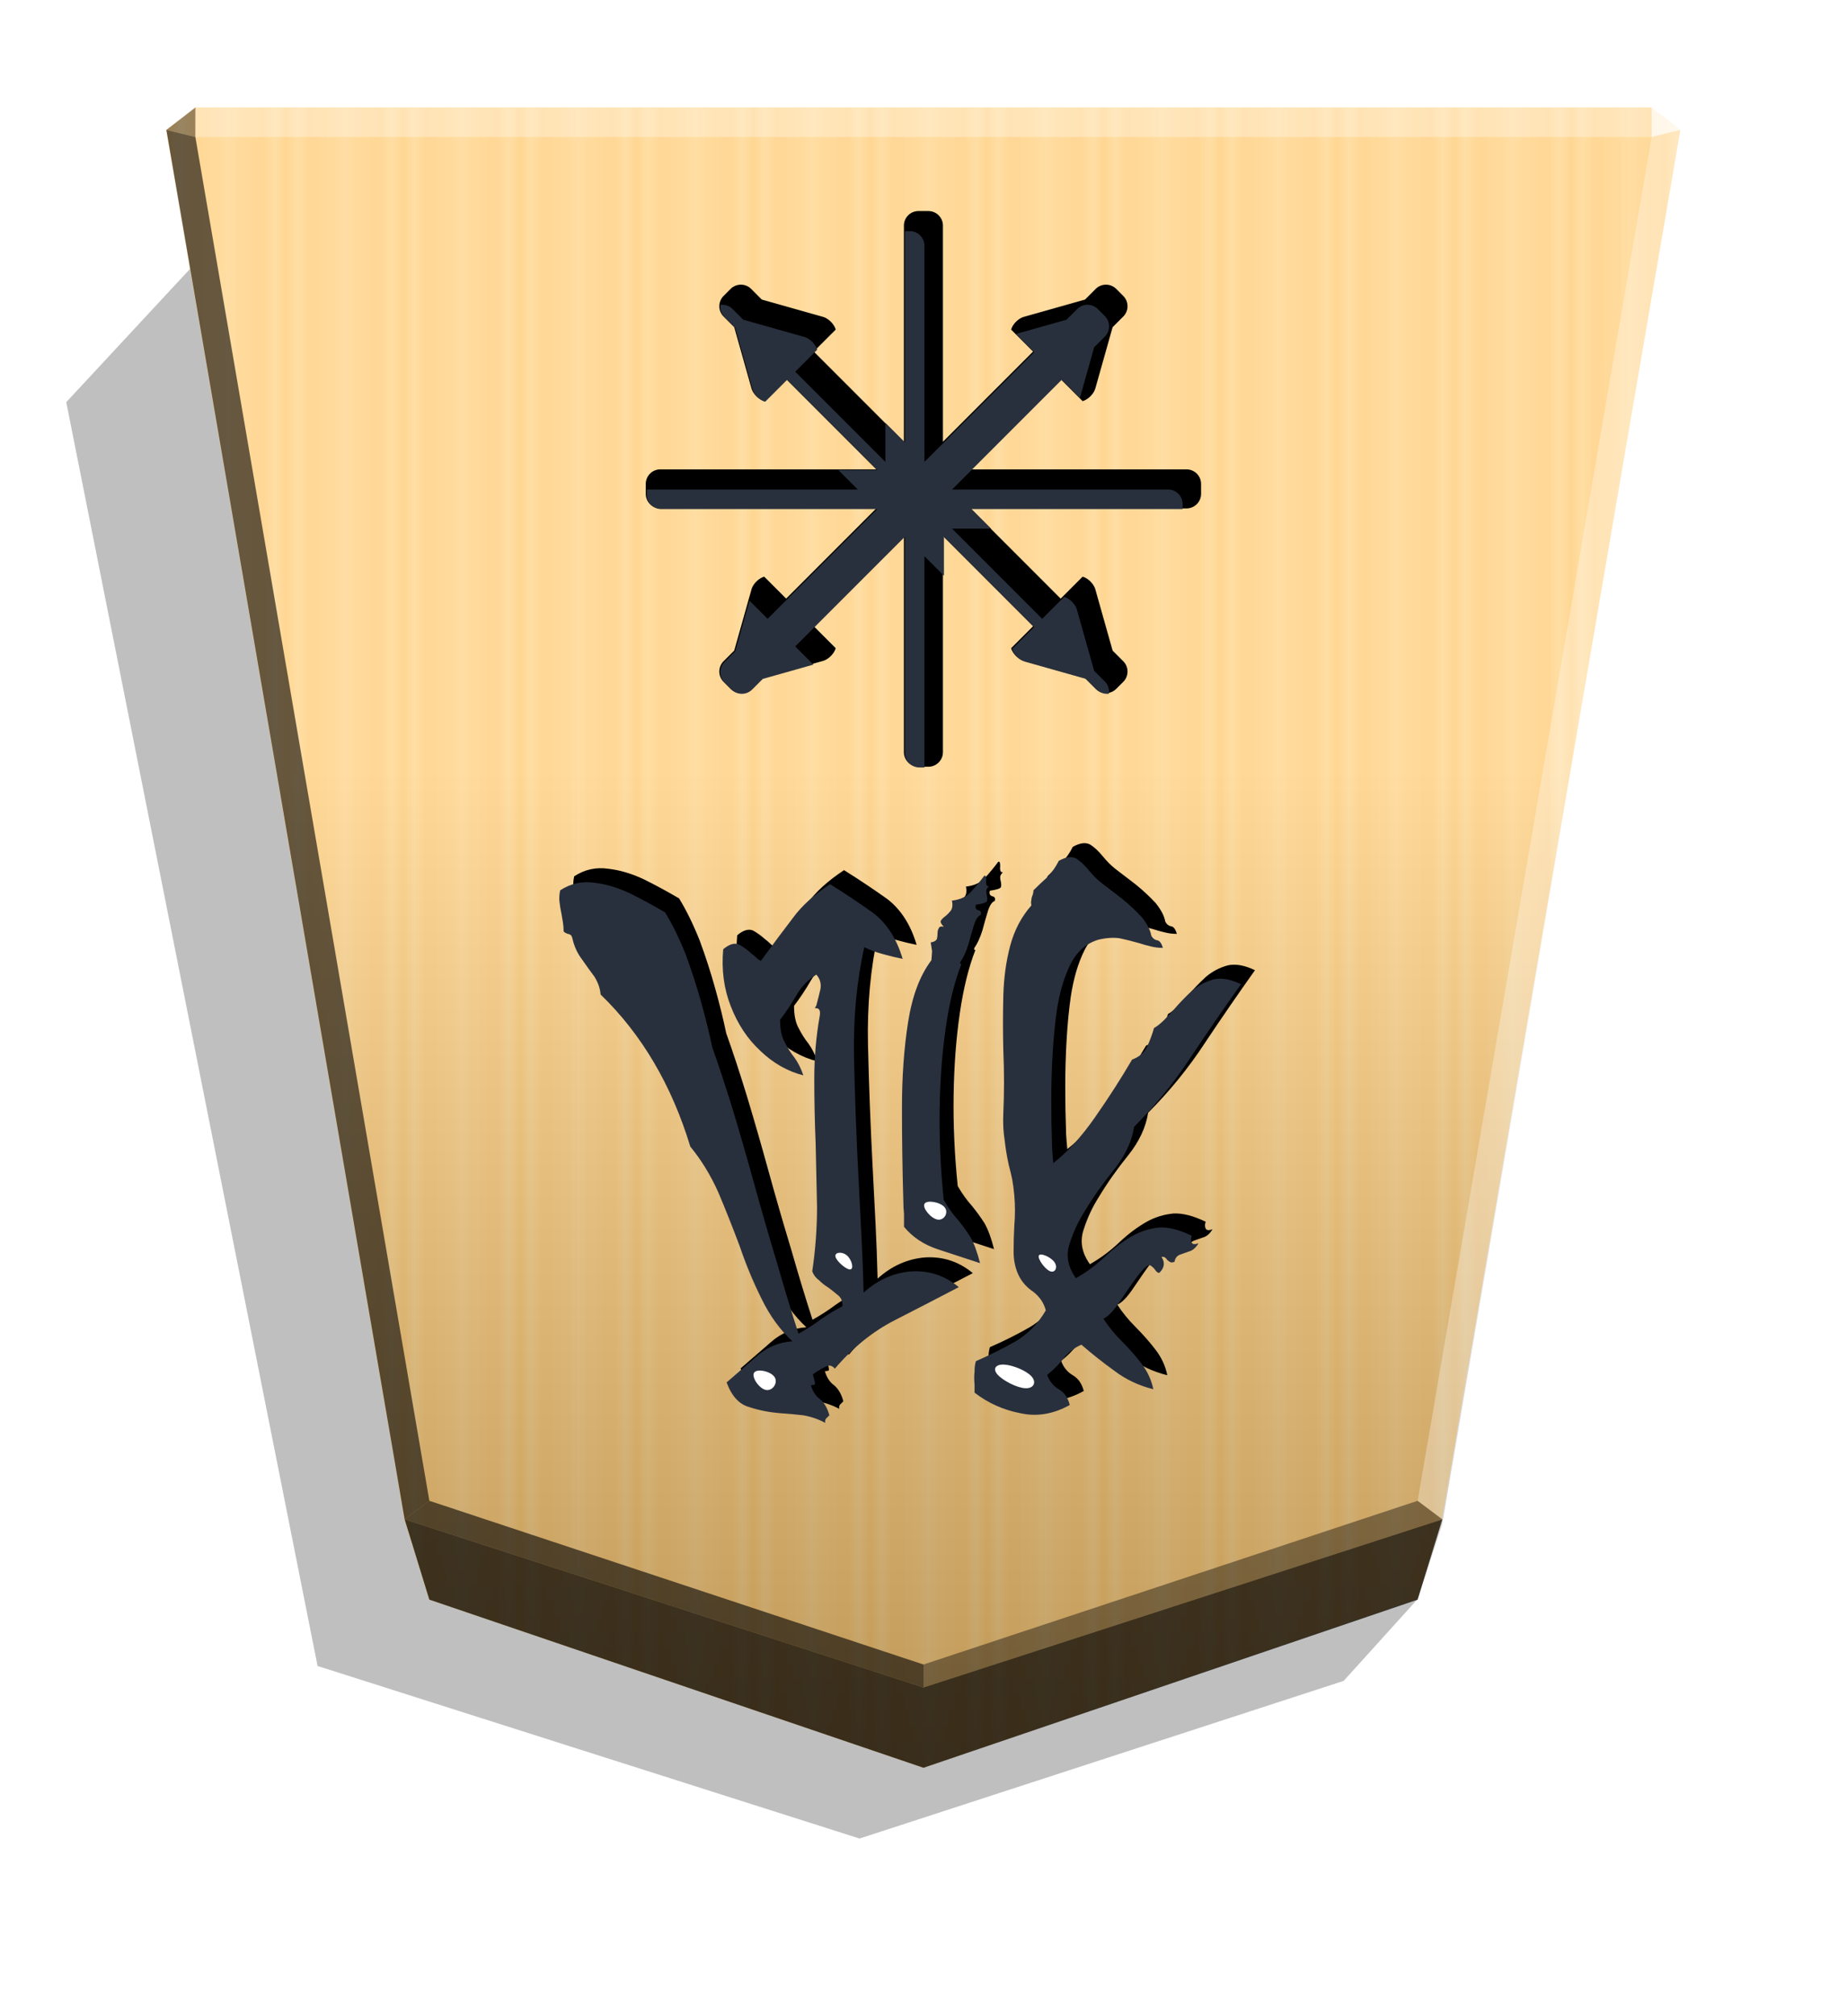 <?xml version="1.0" encoding="UTF-8" standalone="no"?>
<svg
   width="498.898"
   height="544.252"
   viewBox="0 0 1320 1440"
   version="1.1"
   id="svg109"
   sodipodi:docname="bF.svg"
   xml:space="preserve"
   inkscape:version="1.2.2 (732a01da63, 2022-12-09)"
   xmlns:inkscape="http://www.inkscape.org/namespaces/inkscape"
   xmlns:sodipodi="http://sodipodi.sourceforge.net/DTD/sodipodi-0.dtd"
   xmlns="http://www.w3.org/2000/svg"
   xmlns:svg="http://www.w3.org/2000/svg"><sodipodi:namedview
     id="namedview111"
     pagecolor="#ffffff"
     bordercolor="#000000"
     borderopacity="0.25"
     inkscape:showpageshadow="2"
     inkscape:pageopacity="0.0"
     inkscape:pagecheckerboard="0"
     inkscape:deskcolor="#d1d1d1"
     showgrid="false"
     inkscape:zoom="2.0163999"
     inkscape:cx="92.491574"
     inkscape:cy="75.877806"
     inkscape:window-width="1920"
     inkscape:window-height="974"
     inkscape:window-x="-11"
     inkscape:window-y="-11"
     inkscape:window-maximized="1"
     inkscape:current-layer="svg109" /><style
     id="style2">.B{color-interpolation-filters:sRGB}</style><defs
     id="defs59"><filter
       id="B"
       x="-0.012"
       y="-0.01"
       width="1.024"
       height="1.021"
       class="B"><feGaussianBlur
         stdDeviation="2.441"
         id="feGaussianBlur4" /></filter><filter
       id="E"
       x="-0.048"
       y="-0.048"
       width="1.096"
       height="1.096"
       class="B"><feGaussianBlur
         stdDeviation="5.51"
         id="feGaussianBlur7" /></filter><filter
       id="G"
       x="-0.048"
       y="-0.048"
       width="1.096"
       height="1.096"
       class="B"><feGaussianBlur
         stdDeviation="8.767"
         id="feGaussianBlur10" /></filter><filter
       id="H"
       x="-0.375"
       y="-0.543"
       width="1.75"
       height="2.085"
       class="B"><feGaussianBlur
         stdDeviation="1.774"
         id="feGaussianBlur13" /></filter><filter
       id="I"
       x="-0.416"
       y="-0.415"
       width="1.832"
       height="1.83"
       class="B"><feGaussianBlur
         stdDeviation="1.774"
         id="feGaussianBlur16" /></filter><filter
       id="J"
       x="-0.543"
       y="-0.935"
       width="2.085"
       height="2.871"
       class="B"><feGaussianBlur
         stdDeviation="1.774"
         id="feGaussianBlur19" /></filter><filter
       id="K"
       x="-0.354"
       y="-0.356"
       width="1.708"
       height="1.712"
       class="B"><feGaussianBlur
         stdDeviation="1.774"
         id="feGaussianBlur22" /></filter><filter
       id="L"
       x="-0.268"
       y="-0.305"
       width="1.536"
       height="1.611"
       class="B"><feGaussianBlur
         stdDeviation="1.774"
         id="feGaussianBlur25" /></filter><filter
       id="M"
       x="-0.269"
       y="-0.331"
       width="1.537"
       height="1.663"
       class="B"><feGaussianBlur
         stdDeviation="1.774"
         id="feGaussianBlur28" /></filter><filter
       id="N"
       x="-0.342"
       y="-0.348"
       width="1.684"
       height="1.697"
       class="B"><feGaussianBlur
         stdDeviation="1.774"
         id="feGaussianBlur31" /></filter><filter
       id="O"
       x="-0.164"
       y="-0.214"
       width="1.327"
       height="1.429"
       class="B"><feGaussianBlur
         stdDeviation="1.774"
         id="feGaussianBlur34" /></filter><linearGradient
       id="A"
       x1="-1430.769"
       y1="-77.47"
       x2="-1409.955"
       y2="-77.47"
       spreadMethod="reflect"
       gradientUnits="userSpaceOnUse"><stop
         offset="0"
         stop-color="#ffd285"
         id="stop37" /><stop
         offset=".232"
         stop-color="#ffcd79"
         id="stop39" /><stop
         offset=".616"
         stop-color="#ffca73"
         id="stop41" /><stop
         offset=".808"
         stop-color="#ffd386"
         id="stop43" /><stop
         offset="1"
         stop-color="#ffc86e"
         id="stop45" /></linearGradient><linearGradient
       id="C"
       x1="-904.556"
       y1="-406.052"
       x2="-904.556"
       y2="184.159"
       gradientUnits="userSpaceOnUse"><stop
         offset="0"
         id="stop48" /><stop
         offset=".599"
         stop-color="#fff"
         id="stop50" /></linearGradient><clipPath
       id="D"><path
         d="M1799.132 1043.254a7.22 7.22 0 0 0-7.237 7.237v107.141l-44.726-44.726 10.889-10.886c-.771-2.729-3.59-5.548-6.319-6.319l-30.343-8.569-5.259-5.26a7.222 7.222 0 0 0-10.237 0l-3.45 3.45a7.222 7.222 0 0 0 0 10.237l5.259 5.259 8.569 30.343c.771 2.729 3.59 5.548 6.319 6.319l10.886-10.889 44.726 44.726h-107.141a7.22 7.22 0 0 0-7.237 7.237v4.88c0 4.01 3.227 7.24 7.237 7.24h107.141l-44.726 44.726-10.886-10.889c-2.729.771-5.548 3.586-6.319 6.315l-8.569 30.347-5.259 5.259a7.222 7.222 0 0 0 0 10.237l3.45 3.45a7.222 7.222 0 0 0 10.237 0l5.266-5.266 30.337-8.565c2.729-.771 5.548-3.586 6.319-6.315l-10.889-10.886 44.726-44.726v107.138c0 4.01 3.227 7.24 7.237 7.24h4.88c4.01 0 7.24-3.23 7.24-7.24v-107.138l44.726 44.726-10.889 10.886c.771 2.729 3.586 5.545 6.315 6.315l30.34 8.565 5.266 5.266a7.222 7.222 0 0 0 10.237 0l3.45-3.45a7.222 7.222 0 0 0 0-10.237l-5.266-5.266-8.565-30.34c-.771-2.729-3.586-5.545-6.315-6.315l-10.886 10.889-44.726-44.726h107.138c4.01 0 7.24-3.23 7.24-7.24v-4.88c0-4.01-3.23-7.237-7.24-7.237H1824.94l44.726-44.726 10.886 10.889c2.729-.771 5.545-3.59 6.315-6.319l8.565-30.337 5.266-5.266a7.222 7.222 0 0 0 0-10.237l-1.725-1.725-1.725-1.725a7.222 7.222 0 0 0-10.237 0l-5.259 5.26-30.347 8.569c-2.729.771-5.545 3.59-6.315 6.319l10.889 10.886-44.726 44.726V1050.49c0-4.01-3.23-7.237-7.24-7.237zm2.438 137.74h.01v.01h-.01z"
         stroke-width="1.534"
         id="path53" /></clipPath><clipPath
       id="F"><path
         d="M437.138 772.814c15.197 17.223 39.006 34.953 63.828 43.058 18.743 6.079 37.993 6.585 55.216-2.533 32.42 5.066 55.216.507 80.038 1.52-1.013 10.131 3.039 26.342-4.053 30.901-23.809 0-48.124 5.066-71.933 7.599-8.105 1.013-16.717-5.066-21.783 3.546 14.691 20.263 53.696 29.888 95.742 19.25 1.013 11.145 2.026 17.73-2.026 30.901-35.46 2.026-67.374 1.52-95.742 13.171 7.092 14.69 26.848 23.809 51.164 26.848 7.599-7.599 24.822-6.079 40.526-6.079-5.572 21.276 7.092 31.407 12.158 44.072-31.914 6.585-81.051 1.013-119.044 4.053.507 24.315 45.591 32.42 67.374 29.381 27.355-4.053 60.788-2.533 88.65-4.559 43.058-3.039 83.584-12.664 123.096-15.197 3.546-1.013-.507-9.118 3.546-9.625 8.105-.507 10.131 5.572 19.756 3.546 5.572-10.131-4.559-15.704-6.079-24.822-15.197-4.559-20.769-17.223-21.276-35.966-1.013-39.006 0-107.899 9.625-141.839-11.651-10.638-18.236-26.848-31.407-35.966-2.533 3.039-19.25 6.585-19.25 13.171-73.453 8.105-143.359 19.756-210.733 15.197-8.612-30.394 6.079-60.788 7.599-86.117.507-5.572-5.066-11.651-4.053-17.223 2.533-16.21 14.691-27.861 27.355-33.94 0 3.546-22.796 19.25-21.783 26.848 15.704-10.638 30.394-35.966 51.164-38.499 29.381-3.546 61.801 22.289 88.143 13.171-20.263-8.105-33.94-24.315-45.085-42.045-21.276-11.145-35.966-32.42-66.361-30.394-16.21 1.013-41.539 14.184-52.683 24.822-33.94 31.407-29.888 100.301-43.058 148.931-21.276 3.039-40.526 14.691-48.631 24.822zm165.648-85.61c-3.039 11.651-2.533 21.276 0 29.381 6.585 22.289 30.901 33.94 56.736 43.058-1.52-7.092-2.533-15.197-2.026-24.822-15.197-18.237-23.302-51.67-54.709-47.618zm70.92 19.756c7.599 23.302 36.473 36.98 52.177 45.085 5.066-40.019-20.263-73.453-50.657-74.466-4.559 11.145-4.053 20.769-1.52 29.381zm71.426-9.118c7.092 23.302 33.434 40.526 55.216 48.631-6.585-34.953-14.184-79.025-52.683-80.545-5.066 11.651-5.572 22.289-2.533 31.914zm76.492-47.111c-12.664 54.71 23.809 75.479 58.762 93.715 9.625-10.131-12.664-37.486-2.026-53.696-11.651-9.118-19.25-26.848-31.407-35.966-6.585-5.066-14.691-7.599-25.328-4.053zM675.226 935.423c27.861.507 44.578-8.105 75.985-5.572-3.039 8.105-1.013 25.835 4.053 31.914-14.691 17.73-49.644 16.717-75.985 19.756-2.533-14.184-5.066-28.368-4.053-46.098zm2.026-64.841c29.381-.507 48.124-3.039 73.959-5.572 4.053 8.612 1.52 28.368 0 32.42-28.368 2.533-45.085 8.612-73.959 7.599.507-12.664-2.026-23.302 0-34.447zm-2.026-59.269c28.874-8.105 53.19-7.599 78.012-9.625 1.52 10.131-3.546 23.302-1.52 31.914-27.861-2.026-45.591 11.145-74.466 10.131.507-12.158-3.546-19.25-2.026-32.42z"
         stroke-width="25.134"
         id="path56" /></clipPath><filter
       id="C-4"
       x="-0.011"
       y="-0.011"
       width="1.021"
       height="1.022"
       class="B"><feGaussianBlur
         stdDeviation="2.441"
         id="feGaussianBlur4-2" /></filter><filter
       id="E-0"
       x="-0.048"
       y="-0.048"
       width="1.096"
       height="1.096"
       class="B"><feGaussianBlur
         stdDeviation="7.58"
         id="feGaussianBlur7-6" /></filter><filter
       id="G-0"
       x="-0.048"
       y="-0.048"
       width="1.096"
       height="1.096"
       class="B"><feGaussianBlur
         stdDeviation="5.51"
         id="feGaussianBlur10-8" /></filter><filter
       id="H-7"
       x="-0.155"
       y="-0.174"
       width="1.31"
       height="1.348"
       class="B"><feGaussianBlur
         stdDeviation="1.005"
         id="feGaussianBlur13-3" /></filter><filter
       id="I-3"
       x="-0.167"
       y="-0.217"
       width="1.335"
       height="1.434"
       class="B"><feGaussianBlur
         stdDeviation="1.005"
         id="feGaussianBlur16-6" /></filter><filter
       id="J-4"
       x="-0.139"
       y="-0.168"
       width="1.277"
       height="1.336"
       class="B"><feGaussianBlur
         stdDeviation="1.005"
         id="feGaussianBlur19-3" /></filter><filter
       id="K-3"
       x="-0.193"
       y="-0.251"
       width="1.386"
       height="1.502"
       class="B"><feGaussianBlur
         stdDeviation="1.005"
         id="feGaussianBlur22-1" /></filter><filter
       id="L-9"
       x="-0.1"
       y="-0.13"
       width="1.201"
       height="1.26"
       class="B"><feGaussianBlur
         stdDeviation="1.005"
         id="feGaussianBlur25-8" /></filter><filter
       id="M-7"
       x="-0.119"
       y="-0.142"
       width="1.238"
       height="1.284"
       class="B"><feGaussianBlur
         stdDeviation="1.005"
         id="feGaussianBlur28-9" /></filter><linearGradient
       id="A-3"
       x1="228.547"
       y1="660.587"
       x2="270.281"
       y2="660.587"
       spreadMethod="reflect"
       gradientUnits="userSpaceOnUse"><stop
         offset="0"
         stop-color="#ffd285"
         id="stop31" /><stop
         offset=".232"
         stop-color="#ffcd79"
         id="stop33" /><stop
         offset=".616"
         stop-color="#ffca73"
         id="stop35" /><stop
         offset=".808"
         stop-color="#ffd386"
         id="stop37-1" /><stop
         offset="1"
         stop-color="#ffc86e"
         id="stop39-4" /></linearGradient><linearGradient
       id="B-4"
       x1="660.031"
       y1="176.668"
       x2="660.029"
       y2="1147.598"
       gradientUnits="userSpaceOnUse"><stop
         offset=".597"
         stop-color="#fff"
         id="stop42" /><stop
         offset="1"
         id="stop44" /></linearGradient><clipPath
       id="D-9"><path
         d="M-309.997 569.351c-12.933-14.657-33.194-29.746-54.318-36.643-15.951-5.173-32.332-5.604-46.99 2.155-27.59-4.311-46.99-.431-68.113-1.293.862-8.622-2.587-22.417 3.449-26.297 20.261 0 40.954-4.311 61.216-6.466 6.898-.862 14.226 4.311 18.537-3.018-12.502-17.244-45.696-25.435-81.477-16.382-.862-9.484-1.724-15.088 1.724-26.297 30.177-1.724 57.336-1.293 81.477-11.209-6.035-12.502-22.848-20.262-43.541-22.848-6.466 6.466-21.124 5.173-34.488 5.173 4.742-18.106-6.035-26.728-10.346-37.505 27.159-5.604 68.975-.862 101.308-3.449-.431-20.693-38.799-27.59-57.336-25.004-23.279 3.449-51.732 2.155-75.442 3.88-36.643 2.587-71.131 10.777-104.756 12.933-3.018.862.431 7.76-3.018 8.191-6.898.431-8.622-4.742-16.813-3.018-4.742 8.622 3.88 13.364 5.173 21.124 12.933 3.88 17.675 14.657 18.106 30.608.862 33.194 0 91.824-8.191 120.707 9.915 9.053 15.519 22.848 26.728 30.608 2.155-2.587 16.382-5.604 16.382-11.209 62.509-6.898 122-16.813 179.336-12.933 7.329 25.866-5.173 51.732-6.466 73.286-.431 4.742 4.311 9.915 3.449 14.657-2.155 13.795-12.502 23.71-23.279 28.883 0-3.018 19.399-16.382 18.537-22.848-13.364 9.053-25.866 30.608-43.541 32.763-25.004 3.018-52.594-18.968-75.011-11.209 17.244 6.898 28.883 20.693 38.368 35.781 18.106 9.484 30.608 27.59 56.474 25.866 13.795-.862 35.35-12.071 44.834-21.124 28.883-26.728 25.435-85.357 36.643-126.742 18.106-2.587 34.488-12.502 41.385-21.124zm-140.968 72.855c2.587-9.915 2.156-18.106 0-25.004-5.604-18.968-26.297-28.883-48.283-36.643 1.293 6.035 2.156 12.933 1.724 21.124 12.933 15.519 19.83 43.972 46.558 40.523zm-60.353-16.813c-6.466-19.83-31.039-31.47-44.403-38.368-4.311 34.057 17.244 62.509 43.11 63.371 3.88-9.484 3.449-17.675 1.293-25.004zm-60.785 7.76c-6.035-19.83-28.452-34.488-46.99-41.385 5.604 29.746 12.071 67.251 44.834 68.544 4.311-9.915 4.742-18.968 2.155-27.159zm-65.096 40.092c10.777-46.558-20.262-64.233-50.007-79.753-8.191 8.622 10.777 31.901 1.724 45.696 9.915 7.76 16.382 22.848 26.728 30.608 5.604 4.311 12.502 6.466 21.555 3.449zm124.587-242.276c-23.71-.431-37.936 6.898-64.664 4.742 2.587-6.898.862-21.986-3.449-27.159 12.502-15.088 42.247-14.226 64.664-16.813 2.155 12.071 4.311 24.141 3.449 39.23zm-1.724 55.18c-25.004.431-40.954 2.587-62.94 4.742-3.449-7.329-1.293-24.141 0-27.59 24.141-2.155 38.368-7.329 62.94-6.466-.431 10.777 1.724 19.83 0 29.315zm1.724 50.438c-24.572 6.898-45.265 6.466-66.389 8.191-1.293-8.622 3.018-19.83 1.293-27.159 23.71 1.724 38.799-9.484 63.371-8.622-.431 10.346 3.018 16.382 1.724 27.59z"
         stroke-width="21.389"
         id="path47" /></clipPath><clipPath
       id="F-9"><path
         d="M1799.132 1043.254a7.22 7.22 0 0 0-7.237 7.237v107.141l-44.726-44.726 10.889-10.886c-.771-2.729-3.59-5.548-6.319-6.319l-30.343-8.569-5.259-5.26a7.222 7.222 0 0 0-10.237 0l-3.45 3.45a7.222 7.222 0 0 0 0 10.237l5.259 5.259 8.569 30.343c.771 2.729 3.59 5.548 6.319 6.319l10.886-10.889 44.726 44.726h-107.141a7.22 7.22 0 0 0-7.237 7.237v4.88c0 4.01 3.227 7.24 7.237 7.24h107.141l-44.726 44.726-10.886-10.889c-2.729.771-5.548 3.586-6.319 6.315l-8.569 30.347-5.259 5.259a7.222 7.222 0 0 0 0 10.237l3.45 3.45a7.222 7.222 0 0 0 10.237 0l5.266-5.266 30.337-8.565c2.729-.771 5.548-3.586 6.319-6.315l-10.889-10.886 44.726-44.726v107.138c0 4.01 3.227 7.24 7.237 7.24h4.88c4.01 0 7.24-3.23 7.24-7.24v-107.138l44.726 44.726-10.889 10.886c.771 2.729 3.586 5.545 6.315 6.315l30.34 8.565 5.266 5.266a7.222 7.222 0 0 0 10.237 0l3.45-3.45a7.222 7.222 0 0 0 0-10.237l-5.266-5.266-8.565-30.34c-.771-2.729-3.586-5.545-6.315-6.315l-10.886 10.889-44.726-44.726h107.138c4.01 0 7.24-3.23 7.24-7.24v-4.88c0-4.01-3.23-7.237-7.24-7.237H1824.94l44.726-44.726 10.886 10.889c2.729-.771 5.545-3.59 6.315-6.319l8.565-30.337 5.266-5.266a7.222 7.222 0 0 0 0-10.237l-1.725-1.725-1.725-1.725a7.222 7.222 0 0 0-10.237 0l-5.259 5.26-30.347 8.569c-2.729.771-5.545 3.59-6.315 6.319l10.889 10.886-44.726 44.726V1050.49c0-4.01-3.23-7.237-7.24-7.237zm2.438 137.74h.01v.01h-.01z"
         stroke-width="1.534"
         id="path50" /></clipPath><filter
       inkscape:menu-tooltip="In and out glow with a possible offset and colorizable flood"
       inkscape:menu="Shadows and Glows"
       inkscape:label="Cutout Glow"
       style="color-interpolation-filters:sRGB;"
       id="filter1889"
       x="-0.015"
       y="-0.043"
       width="1.05"
       height="1.06"><feOffset
         dy="-10"
         dx="10"
         id="feOffset1879" /><feGaussianBlur
         stdDeviation="3"
         result="blur"
         id="feGaussianBlur1881" /><feFlood
         flood-color="rgb(0,0,0)"
         flood-opacity="0"
         result="flood"
         id="feFlood1883" /><feComposite
         in="flood"
         in2="SourceGraphic"
         operator="in"
         result="composite"
         id="feComposite1885" /><feBlend
         in="blur"
         in2="composite"
         mode="normal"
         id="feBlend1887" /></filter><filter
       inkscape:menu-tooltip="In and out glow with a possible offset and colorizable flood"
       inkscape:menu="Shadows and Glows"
       inkscape:label="Cutout Glow"
       style="color-interpolation-filters:sRGB"
       id="filter1889-1"
       x="-0.035"
       y="-0.018"
       width="1.05"
       height="1.06"><feOffset
         dy="10"
         dx="-10"
         id="feOffset1879-4" /><feGaussianBlur
         stdDeviation="3"
         result="blur"
         id="feGaussianBlur1881-6" /><feFlood
         flood-color="rgb(0,0,0)"
         flood-opacity="1"
         result="flood"
         id="feFlood1883-8" /><feComposite
         in="flood"
         in2="SourceGraphic"
         operator="in"
         result="composite"
         id="feComposite1885-3" /><feBlend
         in="blur"
         in2="composite"
         mode="normal"
         id="feBlend1887-6" /></filter><filter
       id="I-5"
       x="-0.167"
       y="-0.217"
       width="1.335"
       height="1.434"
       class="B"><feGaussianBlur
         stdDeviation="1.005"
         id="feGaussianBlur16-5" /></filter><clipPath
       clipPathUnits="userSpaceOnUse"
       id="clipPath992"><path
         d="m 896.258,739.254 q -11.258,7.342 -24.474,5.384 -12.726,-1.468 -25.942,-7.832 Q 833.115,730.444 822.346,724.08 l -0.979,-0.489 q -7.832,-12.726 -14.684,-29.858 -6.363,-17.132 -11.258,-34.753 -4.895,-17.621 -7.832,-31.816 -6.853,-19.09 -14.684,-44.543 -7.832,-25.942 -15.663,-54.332 -7.832,-28.39 -16.153,-55.801 -7.832,-27.411 -15.174,-49.927 -8.811,4.895 -16.642,10.769 -7.832,5.384 -14.684,8.811 -0.489,4.405 2.447,7.342 3.426,2.937 7.342,5.874 3.916,2.447 6.853,5.384 3.426,2.447 4.895,6.363 -3.426,23.006 -3.426,46.011 0.489,22.516 0.979,45.032 0.979,23.495 0.979,46.501 0,23.006 -3.916,45.032 -0.979,5.874 3.426,5.384 0,0.489 -0.979,1.958 -1.468,5.384 -2.937,11.748 -0.979,5.874 2.937,10.279 8.811,-5.384 14.195,-14.684 5.384,-9.3 11.748,-17.621 0,-10.279 -3.426,-16.153 -2.937,-5.874 -6.853,-10.769 -3.916,-5.384 -6.363,-12.726 17.132,4.405 30.837,17.621 13.705,12.726 21.048,31.816 7.342,18.6 5.384,40.627 -6.363,5.384 -11.258,3.426 -4.405,-2.447 -8.811,-6.363 -1.958,-1.468 -3.426,-2.937 -1.468,-1.468 -3.426,-2.447 -13.216,18.111 -23.006,30.837 -9.3,12.726 -26.432,23.985 -15.663,-9.79 -30.837,-20.558 -14.684,-11.258 -21.048,-32.795 7.342,1.468 14.195,3.426 7.342,1.958 13.216,4.895 8.321,-37.2 7.342,-79.785 -0.979,-43.074 -3.426,-89.575 -0.979,-19.09 -1.958,-38.179 -0.979,-19.579 -1.468,-39.158 -15.174,13.705 -34.264,15.174 -19.09,0.979 -33.774,-11.258 21.537,-11.258 45.522,-23.495 23.984,-12.237 43.074,-34.753 2.447,2.937 5.384,1.958 3.426,-1.468 7.342,-3.916 1.958,-1.468 2.937,-1.958 0,-0.979 -0.979,-3.916 -0.489,-1.958 -0.489,-2.937 0,-0.979 2.937,-0.979 -1.958,-6.853 -6.853,-10.279 -4.405,-3.916 -6.363,-11.258 0.489,-0.489 1.468,-1.468 1.958,-1.468 1.468,-3.916 7.342,3.916 15.663,5.384 8.321,0.979 16.153,1.468 12.237,0.979 22.516,4.405 10.769,2.937 16.153,17.621 -11.258,9.79 -22.027,19.09 -10.769,9.3 -24.963,10.279 13.216,12.237 22.027,30.348 8.811,17.621 15.663,37.69 7.342,19.579 15.174,38.179 8.321,18.6 20.069,32.795 20.069,66.08 64.122,108.664 0.489,6.363 4.405,12.726 4.405,5.874 8.811,12.237 4.895,6.363 6.853,14.684 0.489,2.937 2.447,3.426 2.447,0.489 3.916,1.958 0,3.426 0.489,6.363 0.489,2.937 0.979,5.874 0.979,4.405 1.468,8.811 0.489,3.916 -0.489,8.321 z M 600.123,380.466 q 0,1.468 0,2.937 0,1.468 0,2.937 0.489,4.895 0,9.3 0,4.405 -0.979,7.342 -14.684,6.363 -28.39,14.195 -13.216,7.832 -21.537,22.027 1.958,7.832 8.811,13.216 7.342,4.895 10.769,12.237 3.426,7.342 3.426,16.642 0,8.811 -0.489,18.111 -0.489,5.874 -0.489,11.258 0,5.384 0.489,10.769 0.489,5.874 1.468,11.258 0.979,4.895 2.447,10.279 1.958,8.811 2.937,17.621 1.468,8.811 0.979,19.579 -0.489,10.769 -0.489,22.027 0,11.258 0.489,22.516 0.489,20.069 0,39.158 -0.489,19.09 -4.895,35.732 -4.405,16.642 -15.174,28.879 0.489,2.447 0,3.916 0,1.468 -0.489,2.447 -0.979,2.447 -0.979,4.405 -4.895,4.895 -9.79,9.3 -4.895,4.895 -8.321,11.747 -7.832,4.405 -12.726,1.468 -4.405,-2.937 -8.811,-8.321 -1.958,-2.447 -4.405,-4.895 -1.958,-1.958 -4.405,-3.916 -6.363,-4.895 -14.684,-11.258 -7.832,-6.363 -14.195,-13.216 -5.874,-7.342 -6.853,-13.216 -1.468,-2.937 -4.405,-3.426 -2.447,-0.489 -3.916,-5.384 4.405,0 8.321,0.979 4.405,0.979 8.811,2.447 6.853,1.958 13.705,3.426 6.853,0.979 15.174,-0.979 13.216,-3.916 20.069,-17.621 6.853,-13.705 9.79,-33.285 1.958,-13.705 2.937,-30.348 0.979,-16.642 0.979,-33.285 0,-17.132 -0.489,-29.858 0,-4.405 -0.489,-9.79 -0.489,-5.384 -0.489,-5.384 -15.174,11.748 -29.858,32.795 -14.684,21.048 -26.432,41.116 -7.832,2.937 -10.769,9.3 -2.937,6.363 -4.895,13.216 -3.426,1.958 -7.342,5.874 -3.426,3.426 -6.853,7.342 -5.874,6.853 -12.726,13.216 -6.853,5.874 -15.663,8.321 -8.321,1.958 -19.579,-3.426 18.111,-25.453 35.732,-51.885 17.621,-26.921 40.627,-49.927 2.447,-15.663 14.195,-30.348 12.237,-15.174 21.048,-29.858 6.853,-10.769 10.769,-23.006 4.405,-12.726 -4.405,-24.963 -11.258,6.363 -21.048,15.663 -9.3,8.811 -19.579,14.684 -8.811,4.895 -19.09,5.874 -9.79,0.489 -23.006,-5.874 0.979,-2.937 0,-4.895 -0.979,-1.958 -4.895,-0.489 2.937,-4.895 6.853,-5.874 3.916,-1.468 6.853,-2.447 2.937,-1.468 3.426,-4.895 2.447,-0.979 3.426,0 0.979,0.489 1.958,1.468 1.468,2.447 3.916,1.958 -3.916,-5.874 1.468,-11.258 1.468,-0.489 3.426,2.447 1.468,1.958 3.426,2.937 2.447,0.489 8.811,-7.832 5.874,-7.832 12.726,-18.111 6.853,-10.279 11.747,-12.237 -5.384,-8.321 -13.216,-16.153 -7.832,-7.832 -14.195,-16.153 -6.363,-8.321 -8.321,-18.111 15.663,3.916 27.9,13.216 12.237,8.811 23.495,18.6 7.832,-3.426 12.726,-9.79 5.384,-6.853 11.748,-11.748 -2.447,-6.853 -8.321,-10.279 -5.874,-3.426 -7.832,-11.258 17.621,-9.79 35.242,-5.874 18.111,3.426 32.795,14.684 z m 50.416,118.454 q 0,4.405 0,9.3 0.489,4.405 0.489,9.3 0.979,32.795 0.979,66.569 0,33.285 -4.405,61.185 -4.405,27.9 -16.642,44.053 -0.489,5.384 -0.489,6.363 0,0.489 0.979,6.363 -3.426,0.489 -4.405,2.447 -0.489,1.958 -0.489,4.405 0,1.958 -0.979,3.426 -0.489,1.468 -3.426,0.979 2.937,2.937 1.958,4.405 -0.979,1.468 -2.937,2.937 -1.958,1.468 -3.916,3.916 -1.958,2.447 -0.979,7.342 -8.811,0.979 -13.705,6.363 -4.895,5.384 -9.3,11.258 -1.468,0.979 -1.468,-2.937 0.489,-4.895 -1.958,-4.405 1.958,-1.958 1.958,-3.426 0,-1.958 -0.489,-3.426 -0.489,-2.447 0,-3.916 0.979,-1.468 7.832,-2.447 0.979,-2.937 -1.468,-3.916 -2.937,-0.489 -1.958,-3.426 2.937,-0.979 4.895,-7.342 1.958,-6.363 3.916,-13.705 2.447,-7.832 5.874,-12.726 0,-1.958 -0.979,-0.979 7.342,-18.6 11.258,-45.522 3.916,-26.921 4.405,-58.248 0.489,-31.816 -2.937,-65.101 -4.895,-8.321 -9.79,-13.705 -4.895,-5.874 -9.3,-12.726 -3.916,-6.853 -6.853,-18.6 15.174,4.895 29.858,9.79 15.174,4.895 24.474,16.153 z"
         id="path994"
         style="font-size:489.479px;font-family:'Yuji Mai';-inkscape-font-specification:'Yuji Mai';fill:#29303d;stroke-width:27.781" /></clipPath></defs><path
     d="m-2681.73 217.274 26.181 28.949 172.576 56.161 193.177-61.463 89.581-450.194-45.894-49.39z"
     transform="matrix(-2.005 0 0 2.005 -4364.078 706.823)"
     opacity=".5"
     filter="url(#B)"
     id="path61" /><path
     d="m-1220.686-363.581-176.123 60.03-8.809 28.459-84.914 494.898 10.349 7.986h518.995l10.348-7.986-84.914-495.039-8.809-28.459z"
     fill="url(#A)"
     transform="rotate(180 -893.82 266.77) scale(2.005)"
     id="path63" /><path
     d="m-905.02-407.213-176.123 59.888-8.809 26.778-84.914 496.72 10.349 7.986h518.995l10.349-7.986-84.914-494.898-8.809-28.601z"
     opacity=".25"
     fill="url(#C)"
     transform="rotate(180 -577.344 223.027) scale(2.005)"
     style="mix-blend-mode:overlay"
     id="path65" /><path
     d="m139.629 97.854.043-21.064-20.75 16.013 20.707 5.052zm891.185 987.285-17.664-13.248L660 1188.821v16.402z"
     opacity=".4"
     id="path67" /><path
     d="m289.186 1085.139 17.664-13.248L660 1188.821v16.402z"
     opacity=".6"
     id="path69" /><path
     d="m289.186 1085.139 17.664-13.248L139.629 97.854l-20.707-5.052z"
     opacity=".6"
     id="path71" /><g
     fill="#fff"
     id="g79"><path
       d="m1030.814 1085.139-17.664-13.248 167.221-974.037 20.707-5.052z"
       opacity=".3"
       id="path73" /><path
       d="m1180.371 97.854-.043-21.064 20.75 16.013-20.707 5.052z"
       opacity=".8"
       id="path75" /><path
       d="M1180.371 97.854H139.629l.043-21.064h1040.656l.043 21.064z"
       opacity=".3"
       id="path77" /></g><path
     d="m306.849 1142.487-17.663-57.348L660 1205.223l370.814-120.084-17.663 57.348L660 1262.571l-353.151-120.084z"
     opacity=".7"
     id="path81" /><path
     d="M656.427 150.742a10.4 10.4 0 0 0-10.425 10.425v154.348l-64.433-64.433 15.687-15.682c-1.11-3.931-5.172-7.993-9.103-9.103l-43.713-12.344-7.577-7.577a10.405 10.405 0 0 0-14.747 0l-4.971 4.971a10.405 10.405 0 0 0 0 14.747l7.577 7.577 12.344 43.713c1.11 3.932 5.171 7.993 9.103 9.103l15.682-15.687 64.433 64.433H471.936a10.4 10.4 0 0 0-10.425 10.425v7.029c0 5.777 4.648 10.43 10.425 10.43h154.348l-64.433 64.433-15.682-15.687c-3.931 1.11-7.993 5.167-9.103 9.098l-12.344 43.717-7.577 7.577a10.405 10.405 0 0 0 0 14.747l4.971 4.971a10.405 10.405 0 0 0 14.747 0l7.587-7.587 43.703-12.339c3.931-1.11 7.993-5.167 9.103-9.098l-15.687-15.682 64.433-64.433v154.343c0 5.777 4.648 10.43 10.425 10.43h7.03a10.41 10.41 0 0 0 10.43-10.43V382.835l64.433 64.433-15.687 15.682c1.11 3.931 5.167 7.988 9.098 9.098l43.708 12.339 7.586 7.587a10.405 10.405 0 0 0 14.747 0l4.971-4.971a10.405 10.405 0 0 0 0-14.747l-7.587-7.586-12.339-43.708c-1.11-3.931-5.167-7.988-9.098-9.098l-15.682 15.687-64.433-64.433h154.343a10.41 10.41 0 0 0 10.43-10.43v-7.029a10.404 10.404 0 0 0-10.43-10.425H693.604l64.433-64.433 15.682 15.687c3.931-1.11 7.988-5.172 9.098-9.103l12.339-43.703 7.587-7.586a10.405 10.405 0 0 0 0-14.747l-2.485-2.485-2.485-2.485a10.405 10.405 0 0 0-14.747 0l-7.577 7.577-43.717 12.344c-3.932 1.11-7.988 5.171-9.098 9.103l15.687 15.682-64.433 64.433V161.167a10.404 10.404 0 0 0-10.43-10.425zm3.512 198.429h.014v.014h-.014z"
     fill="#340000"
     id="path83"
     style="fill:#000000;fill-opacity:1" /><path
     d="M1789.451 1052.929a7.22 7.22 0 0 0-7.237 7.237v107.141l-44.726-44.726 10.889-10.886c-.771-2.729-3.59-5.548-6.319-6.319l-30.343-8.569-5.259-5.26a7.222 7.222 0 0 0-10.237 0l-3.45 3.45a7.222 7.222 0 0 0 0 10.237l5.259 5.259 8.569 30.343c.771 2.729 3.59 5.548 6.319 6.319l10.886-10.889 44.726 44.726h-107.141a7.22 7.22 0 0 0-7.237 7.237v4.88c0 4.01 3.227 7.24 7.237 7.24h107.141l-44.726 44.726-10.886-10.889c-2.729.771-5.548 3.586-6.319 6.315l-8.569 30.347-5.259 5.259a7.222 7.222 0 0 0 0 10.237l3.45 3.45a7.222 7.222 0 0 0 10.237 0l5.266-5.266 30.336-8.565c2.729-.771 5.548-3.586 6.319-6.315l-10.889-10.886 44.726-44.726v107.138c0 4.01 3.227 7.24 7.237 7.24h4.88c4.01 0 7.24-3.23 7.24-7.24v-107.138l44.726 44.726-10.889 10.886c.771 2.729 3.586 5.545 6.315 6.315l30.34 8.565 5.266 5.266a7.222 7.222 0 0 0 10.237 0l3.45-3.45a7.222 7.222 0 0 0 0-10.237l-5.266-5.266-8.565-30.34c-.771-2.729-3.586-5.545-6.315-6.315l-10.886 10.889-44.726-44.726h107.138c4.01 0 7.24-3.23 7.24-7.24v-4.88c0-4.01-3.23-7.237-7.24-7.237h-107.138l44.726-44.726 10.886 10.889c2.729-.771 5.545-3.59 6.315-6.319l8.565-30.337 5.266-5.266a7.222 7.222 0 0 0 0-10.237l-1.725-1.725-1.725-1.725a7.222 7.222 0 0 0-10.237 0l-5.259 5.26-30.347 8.569c-2.729.771-5.545 3.59-6.315 6.319l10.889 10.886-44.726 44.726v-107.141c0-4.01-3.23-7.237-7.24-7.237zm2.438 137.74h.01v.01h-.01z"
     clip-path="url(#D)"
     fill="#9b0000"
     filter="url(#E)"
     transform="translate(-1935.403 -1352.17) scale(1.441)"
     id="path85"
     style="fill:#29303d;fill-opacity:1" /><path
     d="m 410.352,625.879 q 11.258,-7.342 24.474,-5.384 12.726,1.468 25.942,7.832 12.726,6.363 23.495,12.726 l 0.979,0.489 q 7.832,12.726 14.684,29.858 6.363,17.132 11.258,34.753 4.895,17.621 7.832,31.816 6.853,19.09 14.684,44.543 7.832,25.942 15.663,54.332 7.832,28.39 16.153,55.801 7.832,27.411 15.174,49.927 8.811,-4.895 16.642,-10.769 7.832,-5.384 14.684,-8.811 0.489,-4.405 -2.447,-7.342 -3.426,-2.937 -7.342,-5.874 -3.916,-2.447 -6.853,-5.384 -3.426,-2.447 -4.895,-6.363 3.426,-23.006 3.426,-46.011 -0.489,-22.516 -0.979,-45.032 -0.979,-23.495 -0.979,-46.501 0,-23.006 3.916,-45.032 0.979,-5.874 -3.426,-5.384 0,-0.489 0.979,-1.958 1.468,-5.384 2.937,-11.748 0.979,-5.874 -2.937,-10.279 -8.811,5.384 -14.195,14.684 -5.384,9.3 -11.748,17.621 0,10.279 3.426,16.153 2.937,5.874 6.853,10.769 3.916,5.384 6.363,12.726 -17.132,-4.405 -30.837,-17.621 -13.705,-12.726 -21.048,-31.816 -7.342,-18.6 -5.384,-40.627 6.363,-5.384 11.258,-3.426 4.405,2.447 8.811,6.363 1.958,1.468 3.426,2.937 1.468,1.468 3.426,2.447 13.216,-18.111 23.006,-30.837 9.3,-12.726 26.432,-23.984 15.663,9.79 30.837,20.558 14.684,11.258 21.048,32.795 -7.342,-1.468 -14.195,-3.426 -7.342,-1.958 -13.216,-4.895 -8.321,37.2 -7.342,79.785 0.979,43.074 3.426,89.575 0.979,19.09 1.958,38.179 0.979,19.579 1.468,39.158 15.174,-13.705 34.264,-15.174 19.09,-0.979 33.774,11.258 -21.537,11.258 -45.522,23.495 -23.984,12.237 -43.074,34.753 -2.447,-2.937 -5.384,-1.958 -3.426,1.468 -7.342,3.916 -1.958,1.468 -2.937,1.958 0,0.979 0.979,3.916 0.489,1.958 0.489,2.937 0,0.979 -2.937,0.979 1.958,6.853 6.853,10.279 4.405,3.916 6.363,11.258 -0.489,0.489 -1.468,1.468 -1.958,1.468 -1.468,3.916 -7.342,-3.916 -15.663,-5.384 -8.321,-0.979 -16.153,-1.468 -12.237,-0.979 -22.516,-4.405 -10.769,-2.937 -16.153,-17.621 11.258,-9.79 22.027,-19.09 10.769,-9.3 24.963,-10.279 -13.216,-12.237 -22.027,-30.348 -8.811,-17.621 -15.663,-37.69 -7.342,-19.579 -15.174,-38.179 -8.321,-18.6 -20.069,-32.795 -20.069,-66.08 -64.122,-108.664 -0.489,-6.363 -4.405,-12.726 -4.405,-5.874 -8.811,-12.237 -4.895,-6.363 -6.853,-14.684 -0.489,-2.937 -2.447,-3.426 -2.447,-0.489 -3.916,-1.958 0,-3.426 -0.489,-6.363 -0.489,-2.937 -0.979,-5.874 -0.979,-4.405 -1.468,-8.811 -0.489,-3.916 0.489,-8.321 z m 296.135,358.788 q 0,-1.468 0,-2.937 0,-1.468 0,-2.937 -0.489,-4.895 0,-9.3 0,-4.405 0.979,-7.342 14.684,-6.363 28.39,-14.195 13.216,-7.832 21.537,-22.027 -1.958,-7.832 -8.811,-13.216 -7.342,-4.895 -10.769,-12.237 -3.426,-7.342 -3.426,-16.642 0,-8.811 0.489,-18.111 0.489,-5.874 0.489,-11.258 0,-5.384 -0.489,-10.769 -0.489,-5.874 -1.468,-11.258 -0.979,-4.895 -2.447,-10.279 -1.958,-8.811 -2.937,-17.621 -1.468,-8.811 -0.979,-19.579 0.489,-10.769 0.489,-22.027 0,-11.258 -0.489,-22.516 -0.489,-20.069 0,-39.158 0.489,-19.09 4.895,-35.732 4.405,-16.642 15.174,-28.879 -0.489,-2.447 0,-3.916 0,-1.468 0.489,-2.447 0.979,-2.447 0.979,-4.405 4.895,-4.895 9.79,-9.3 4.895,-4.895 8.321,-11.747 7.832,-4.405 12.726,-1.468 4.405,2.937 8.811,8.321 1.958,2.447 4.405,4.895 1.958,1.958 4.405,3.916 6.363,4.895 14.684,11.258 7.832,6.363 14.195,13.216 5.874,7.342 6.853,13.216 1.468,2.937 4.405,3.426 2.447,0.489 3.916,5.384 -4.405,0 -8.321,-0.979 -4.405,-0.979 -8.811,-2.447 -6.853,-1.958 -13.705,-3.426 -6.853,-0.979 -15.174,0.979 -13.216,3.916 -20.069,17.621 -6.853,13.705 -9.79,33.285 -1.958,13.705 -2.937,30.348 -0.979,16.642 -0.979,33.285 0,17.132 0.489,29.858 0,4.405 0.489,9.79 0.489,5.384 0.489,5.384 15.174,-11.748 29.858,-32.795 14.684,-21.048 26.432,-41.116 7.832,-2.937 10.769,-9.3 2.937,-6.363 4.895,-13.216 3.426,-1.958 7.342,-5.874 3.426,-3.426 6.853,-7.342 5.874,-6.853 12.726,-13.216 6.853,-5.874 15.663,-8.321 8.321,-1.958 19.579,3.426 -18.111,25.453 -35.732,51.885 -17.621,26.921 -40.627,49.927 -2.447,15.663 -14.195,30.348 -12.237,15.174 -21.048,29.858 -6.853,10.769 -10.769,23.006 -4.405,12.726 4.405,24.963 11.258,-6.363 21.048,-15.663 9.3,-8.811 19.579,-14.684 8.811,-4.895 19.09,-5.874 9.79,-0.489 23.006,5.874 -0.979,2.937 0,4.895 0.979,1.958 4.895,0.489 -2.937,4.895 -6.853,5.874 -3.916,1.468 -6.853,2.447 -2.937,1.468 -3.426,4.895 -2.447,0.979 -3.426,0 -0.979,-0.489 -1.958,-1.468 -1.468,-2.447 -3.916,-1.958 3.916,5.874 -1.468,11.258 -1.468,0.489 -3.426,-2.447 -1.468,-1.958 -3.426,-2.937 -2.447,-0.489 -8.811,7.832 -5.874,7.832 -12.726,18.111 -6.853,10.279 -11.748,12.237 5.384,8.321 13.216,16.153 7.832,7.832 14.195,16.153 6.363,8.321 8.321,18.111 -15.663,-3.916 -27.9,-13.216 -12.237,-8.811 -23.495,-18.6 -7.832,3.426 -12.726,9.79 -5.384,6.853 -11.748,11.748 2.447,6.853 8.321,10.279 5.874,3.426 7.832,11.258 -17.621,9.79 -35.242,5.874 -18.111,-3.426 -32.795,-14.684 z M 656.07,866.214 q 0,-4.405 0,-9.3 -0.489,-4.405 -0.489,-9.3 -0.979,-32.795 -0.979,-66.569 0,-33.285 4.405,-61.185 4.405,-27.9 16.642,-44.053 0.489,-5.384 0.489,-6.363 0,-0.489 -0.979,-6.363 3.426,-0.489 4.405,-2.447 0.489,-1.958 0.489,-4.405 0,-1.958 0.979,-3.426 0.489,-1.468 3.426,-0.979 -2.937,-2.937 -1.958,-4.405 0.979,-1.468 2.937,-2.937 1.958,-1.468 3.916,-3.916 1.958,-2.447 0.979,-7.342 8.811,-0.979 13.705,-6.363 4.895,-5.384 9.3,-11.258 1.468,-0.979 1.468,2.937 -0.489,4.895 1.958,4.405 -1.958,1.958 -1.958,3.426 0,1.958 0.489,3.426 0.489,2.447 0,3.916 -0.979,1.468 -7.832,2.447 -0.979,2.937 1.468,3.916 2.937,0.489 1.958,3.426 -2.937,0.979 -4.895,7.342 -1.958,6.363 -3.916,13.705 -2.447,7.832 -5.874,12.726 0,1.958 0.979,0.979 -7.342,18.6 -11.258,45.522 -3.916,26.921 -4.405,58.248 -0.489,31.816 2.937,65.101 4.895,8.321 9.79,13.705 4.895,5.874 9.3,12.726 3.916,6.853 6.853,18.6 -15.174,-4.895 -29.858,-9.79 -15.174,-4.895 -24.474,-16.153 z"
     id="path411-8"
     style="font-size:489.479px;font-family:'Yuji Mai';-inkscape-font-specification:'Yuji Mai';fill:#000000;stroke-width:27.781;fill-opacity:1" /><path
     d="m 896.258,739.254 q -11.258,7.342 -24.474,5.384 -12.726,-1.468 -25.942,-7.832 -12.726,-6.363 -23.495,-12.726 l -0.979,-0.489 q -7.832,-12.726 -14.684,-29.858 -6.363,-17.132 -11.258,-34.753 -4.895,-17.621 -7.832,-31.816 -6.853,-19.09 -14.684,-44.543 -7.832,-25.942 -15.663,-54.332 -7.832,-28.39 -16.153,-55.801 -7.832,-27.411 -15.174,-49.927 -8.811,4.895 -16.642,10.769 -7.832,5.384 -14.684,8.811 -0.489,4.405 2.447,7.342 3.426,2.937 7.342,5.874 3.916,2.447 6.853,5.384 3.426,2.447 4.895,6.363 -3.426,23.006 -3.426,46.011 0.489,22.516 0.979,45.032 0.979,23.495 0.979,46.501 0,23.006 -3.916,45.032 -0.979,5.874 3.426,5.384 0,0.489 -0.979,1.958 -1.468,5.384 -2.937,11.748 -0.979,5.874 2.937,10.279 8.811,-5.384 14.195,-14.684 5.384,-9.3 11.748,-17.621 0,-10.279 -3.426,-16.153 -2.937,-5.874 -6.853,-10.769 -3.916,-5.384 -6.363,-12.726 17.132,4.405 30.837,17.621 13.705,12.726 21.048,31.816 7.342,18.6 5.384,40.627 -6.363,5.384 -11.258,3.426 -4.405,-2.447 -8.811,-6.363 -1.958,-1.468 -3.426,-2.937 -1.468,-1.468 -3.426,-2.447 -13.216,18.111 -23.006,30.837 -9.3,12.726 -26.432,23.984 -15.663,-9.79 -30.837,-20.558 -14.684,-11.258 -21.048,-32.795 7.342,1.468 14.195,3.426 7.342,1.958 13.216,4.895 8.321,-37.2 7.342,-79.785 -0.979,-43.074 -3.426,-89.575 -0.979,-19.09 -1.958,-38.179 -0.979,-19.579 -1.468,-39.158 -15.174,13.705 -34.264,15.174 -19.09,0.979 -33.774,-11.258 21.537,-11.258 45.522,-23.495 23.984,-12.237 43.074,-34.753 2.447,2.937 5.384,1.958 3.426,-1.468 7.342,-3.916 1.958,-1.468 2.937,-1.958 0,-0.979 -0.979,-3.916 -0.489,-1.958 -0.489,-2.937 0,-0.979 2.937,-0.979 -1.958,-6.853 -6.853,-10.279 -4.405,-3.916 -6.363,-11.258 0.489,-0.489 1.468,-1.468 1.958,-1.468 1.468,-3.916 7.342,3.916 15.663,5.384 8.321,0.979 16.153,1.468 12.237,0.979 22.516,4.405 10.769,2.937 16.153,17.621 -11.258,9.79 -22.027,19.09 -10.769,9.3 -24.963,10.279 13.216,12.237 22.027,30.348 8.811,17.621 15.663,37.69 7.342,19.579 15.174,38.179 8.321,18.6 20.069,32.795 20.069,66.08 64.122,108.664 0.489,6.363 4.405,12.726 4.405,5.874 8.811,12.237 4.895,6.363 6.853,14.684 0.489,2.937 2.447,3.426 2.447,0.489 3.916,1.958 0,3.426 0.489,6.363 0.489,2.937 0.979,5.874 0.979,4.405 1.468,8.811 0.489,3.916 -0.489,8.321 z M 600.123,380.466 q 0,1.468 0,2.937 0,1.468 0,2.937 0.489,4.895 0,9.3 0,4.405 -0.979,7.342 -14.684,6.363 -28.39,14.195 -13.216,7.832 -21.537,22.027 1.958,7.832 8.811,13.216 7.342,4.895 10.769,12.237 3.426,7.342 3.426,16.642 0,8.811 -0.489,18.111 -0.489,5.874 -0.489,11.258 0,5.384 0.489,10.769 0.489,5.874 1.468,11.258 0.979,4.895 2.447,10.279 1.958,8.811 2.937,17.621 1.468,8.811 0.979,19.579 -0.489,10.769 -0.489,22.027 0,11.258 0.489,22.516 0.489,20.069 0,39.158 -0.489,19.09 -4.895,35.732 -4.405,16.642 -15.174,28.879 0.489,2.447 0,3.916 0,1.468 -0.489,2.447 -0.979,2.447 -0.979,4.405 -4.895,4.895 -9.79,9.3 -4.895,4.895 -8.321,11.747 -7.832,4.405 -12.726,1.468 -4.405,-2.937 -8.811,-8.321 -1.958,-2.447 -4.405,-4.895 -1.958,-1.958 -4.405,-3.916 -6.363,-4.895 -14.684,-11.258 -7.832,-6.363 -14.195,-13.216 -5.874,-7.342 -6.853,-13.216 -1.468,-2.937 -4.405,-3.426 -2.447,-0.489 -3.916,-5.384 4.405,0 8.321,0.979 4.405,0.979 8.811,2.447 6.853,1.958 13.705,3.426 6.853,0.979 15.174,-0.979 13.216,-3.916 20.069,-17.621 6.853,-13.705 9.79,-33.285 1.958,-13.705 2.937,-30.348 0.979,-16.642 0.979,-33.285 0,-17.132 -0.489,-29.858 0,-4.405 -0.489,-9.79 -0.489,-5.384 -0.489,-5.384 -15.174,11.748 -29.858,32.795 -14.684,21.048 -26.432,41.116 -7.832,2.937 -10.769,9.3 -2.937,6.363 -4.895,13.216 -3.426,1.958 -7.342,5.874 -3.426,3.426 -6.853,7.342 -5.874,6.853 -12.726,13.216 -6.853,5.874 -15.663,8.321 -8.321,1.958 -19.579,-3.426 18.111,-25.453 35.732,-51.885 17.621,-26.921 40.627,-49.927 2.447,-15.663 14.195,-30.348 12.237,-15.174 21.048,-29.858 6.853,-10.769 10.769,-23.006 4.405,-12.726 -4.405,-24.963 -11.258,6.363 -21.048,15.663 -9.3,8.811 -19.579,14.684 -8.811,4.895 -19.09,5.874 -9.79,0.489 -23.006,-5.874 0.979,-2.937 0,-4.895 -0.979,-1.958 -4.895,-0.489 2.937,-4.895 6.853,-5.874 3.916,-1.468 6.853,-2.447 2.937,-1.468 3.426,-4.895 2.447,-0.979 3.426,0 0.979,0.489 1.958,1.468 1.468,2.447 3.916,1.958 -3.916,-5.874 1.468,-11.258 1.468,-0.489 3.426,2.447 1.468,1.958 3.426,2.937 2.447,0.489 8.811,-7.832 5.874,-7.832 12.726,-18.111 6.853,-10.279 11.748,-12.237 -5.384,-8.321 -13.216,-16.153 -7.832,-7.832 -14.195,-16.153 -6.363,-8.321 -8.321,-18.111 15.663,3.916 27.9,13.216 12.237,8.811 23.495,18.6 7.832,-3.426 12.726,-9.79 5.384,-6.853 11.748,-11.748 -2.447,-6.853 -8.321,-10.279 -5.874,-3.426 -7.832,-11.258 17.621,-9.79 35.242,-5.874 18.111,3.426 32.795,14.684 z m 50.416,118.454 q 0,4.405 0,9.3 0.489,4.405 0.489,9.3 0.979,32.795 0.979,66.569 0,33.285 -4.405,61.185 -4.405,27.9 -16.642,44.053 -0.489,5.384 -0.489,6.363 0,0.489 0.979,6.363 -3.426,0.489 -4.405,2.447 -0.489,1.958 -0.489,4.405 0,1.958 -0.979,3.426 -0.489,1.468 -3.426,0.979 2.937,2.937 1.958,4.405 -0.979,1.468 -2.937,2.937 -1.958,1.468 -3.916,3.916 -1.958,2.447 -0.979,7.342 -8.811,0.979 -13.705,6.363 -4.895,5.384 -9.3,11.258 -1.468,0.979 -1.468,-2.937 0.489,-4.895 -1.958,-4.405 1.958,-1.958 1.958,-3.426 0,-1.958 -0.489,-3.426 -0.489,-2.447 0,-3.916 0.979,-1.468 7.832,-2.447 0.979,-2.937 -1.468,-3.916 -2.937,-0.489 -1.958,-3.426 2.937,-0.979 4.895,-7.342 1.958,-6.363 3.916,-13.705 2.447,-7.832 5.874,-12.726 0,-1.958 -0.979,-0.979 7.342,-18.6 11.258,-45.522 3.916,-26.921 4.405,-58.248 0.489,-31.816 -2.937,-65.101 -4.895,-8.321 -9.79,-13.705 -4.895,-5.874 -9.3,-12.726 -3.916,-6.853 -6.853,-18.6 15.174,4.895 29.858,9.79 15.174,4.895 24.474,16.153 z"
     id="path1310"
     transform="rotate(180,653.305,682.567)"
     style="font-size:489.479px;font-family:'Yuji Mai';-inkscape-font-specification:'Yuji Mai';fill:#29303d;stroke-width:27.781;filter:url(#filter1889)"
     clip-path="url(#clipPath992)" /><path
     d="m 607.68,906.652 c 2.727,-0.306 1.13,-6.965 -2.395,-9.989 -3.525,-3.024 -8.98,-2.412 -8.182,0.919 0.798,3.331 7.85,9.376 10.577,9.07 z"
     filter="url(#K)"
     id="path97"
     style="fill:#ffffff" /><path
     d="m 547.289,992.708 c 4.852,1.031 9.007,-5.133 6.232,-9.247 -2.775,-4.114 -12.482,-6.179 -14.56,-3.095 -2.078,3.084 3.475,11.312 8.328,12.343 z"
     filter="url(#L)"
     id="path99"
     style="fill:#ffffff" /><path
     d="m 669.993,871.029 c 4.792,0.838 8.196,-5.002 5.106,-8.761 -3.09,-3.759 -12.677,-5.438 -14.379,-2.517 -1.702,2.921 4.481,10.439 9.273,11.277 z"
     filter="url(#M)"
     id="path101"
     style="fill:#ffffff" /><path
     d="m 750.328,907.888 c 3.715,1.587 5.888,-2.694 3.26,-6.423 -2.628,-3.729 -10.061,-6.904 -11.148,-4.763 -1.087,2.141 4.173,9.599 7.889,11.186 z"
     filter="url(#N)"
     id="path103"
     style="fill:#ffffff" /><path
     d="m 730.451,992.014 c 5.917,1.369 8.89,-2.704 5.918,-7.511 -2.972,-4.807 -11.891,-10.353 -17.811,-11.723 -5.92,-1.37 -8.836,1.434 -5.861,6.244 2.975,4.81 11.838,11.622 17.754,12.991 z"
     filter="url(#O)"
     id="path105"
     style="fill:#ffffff"
     transform="rotate(-10,728.605,978.936)" /><style
     id="style2-0">.B{color-interpolation-filters:sRGB}</style></svg>
